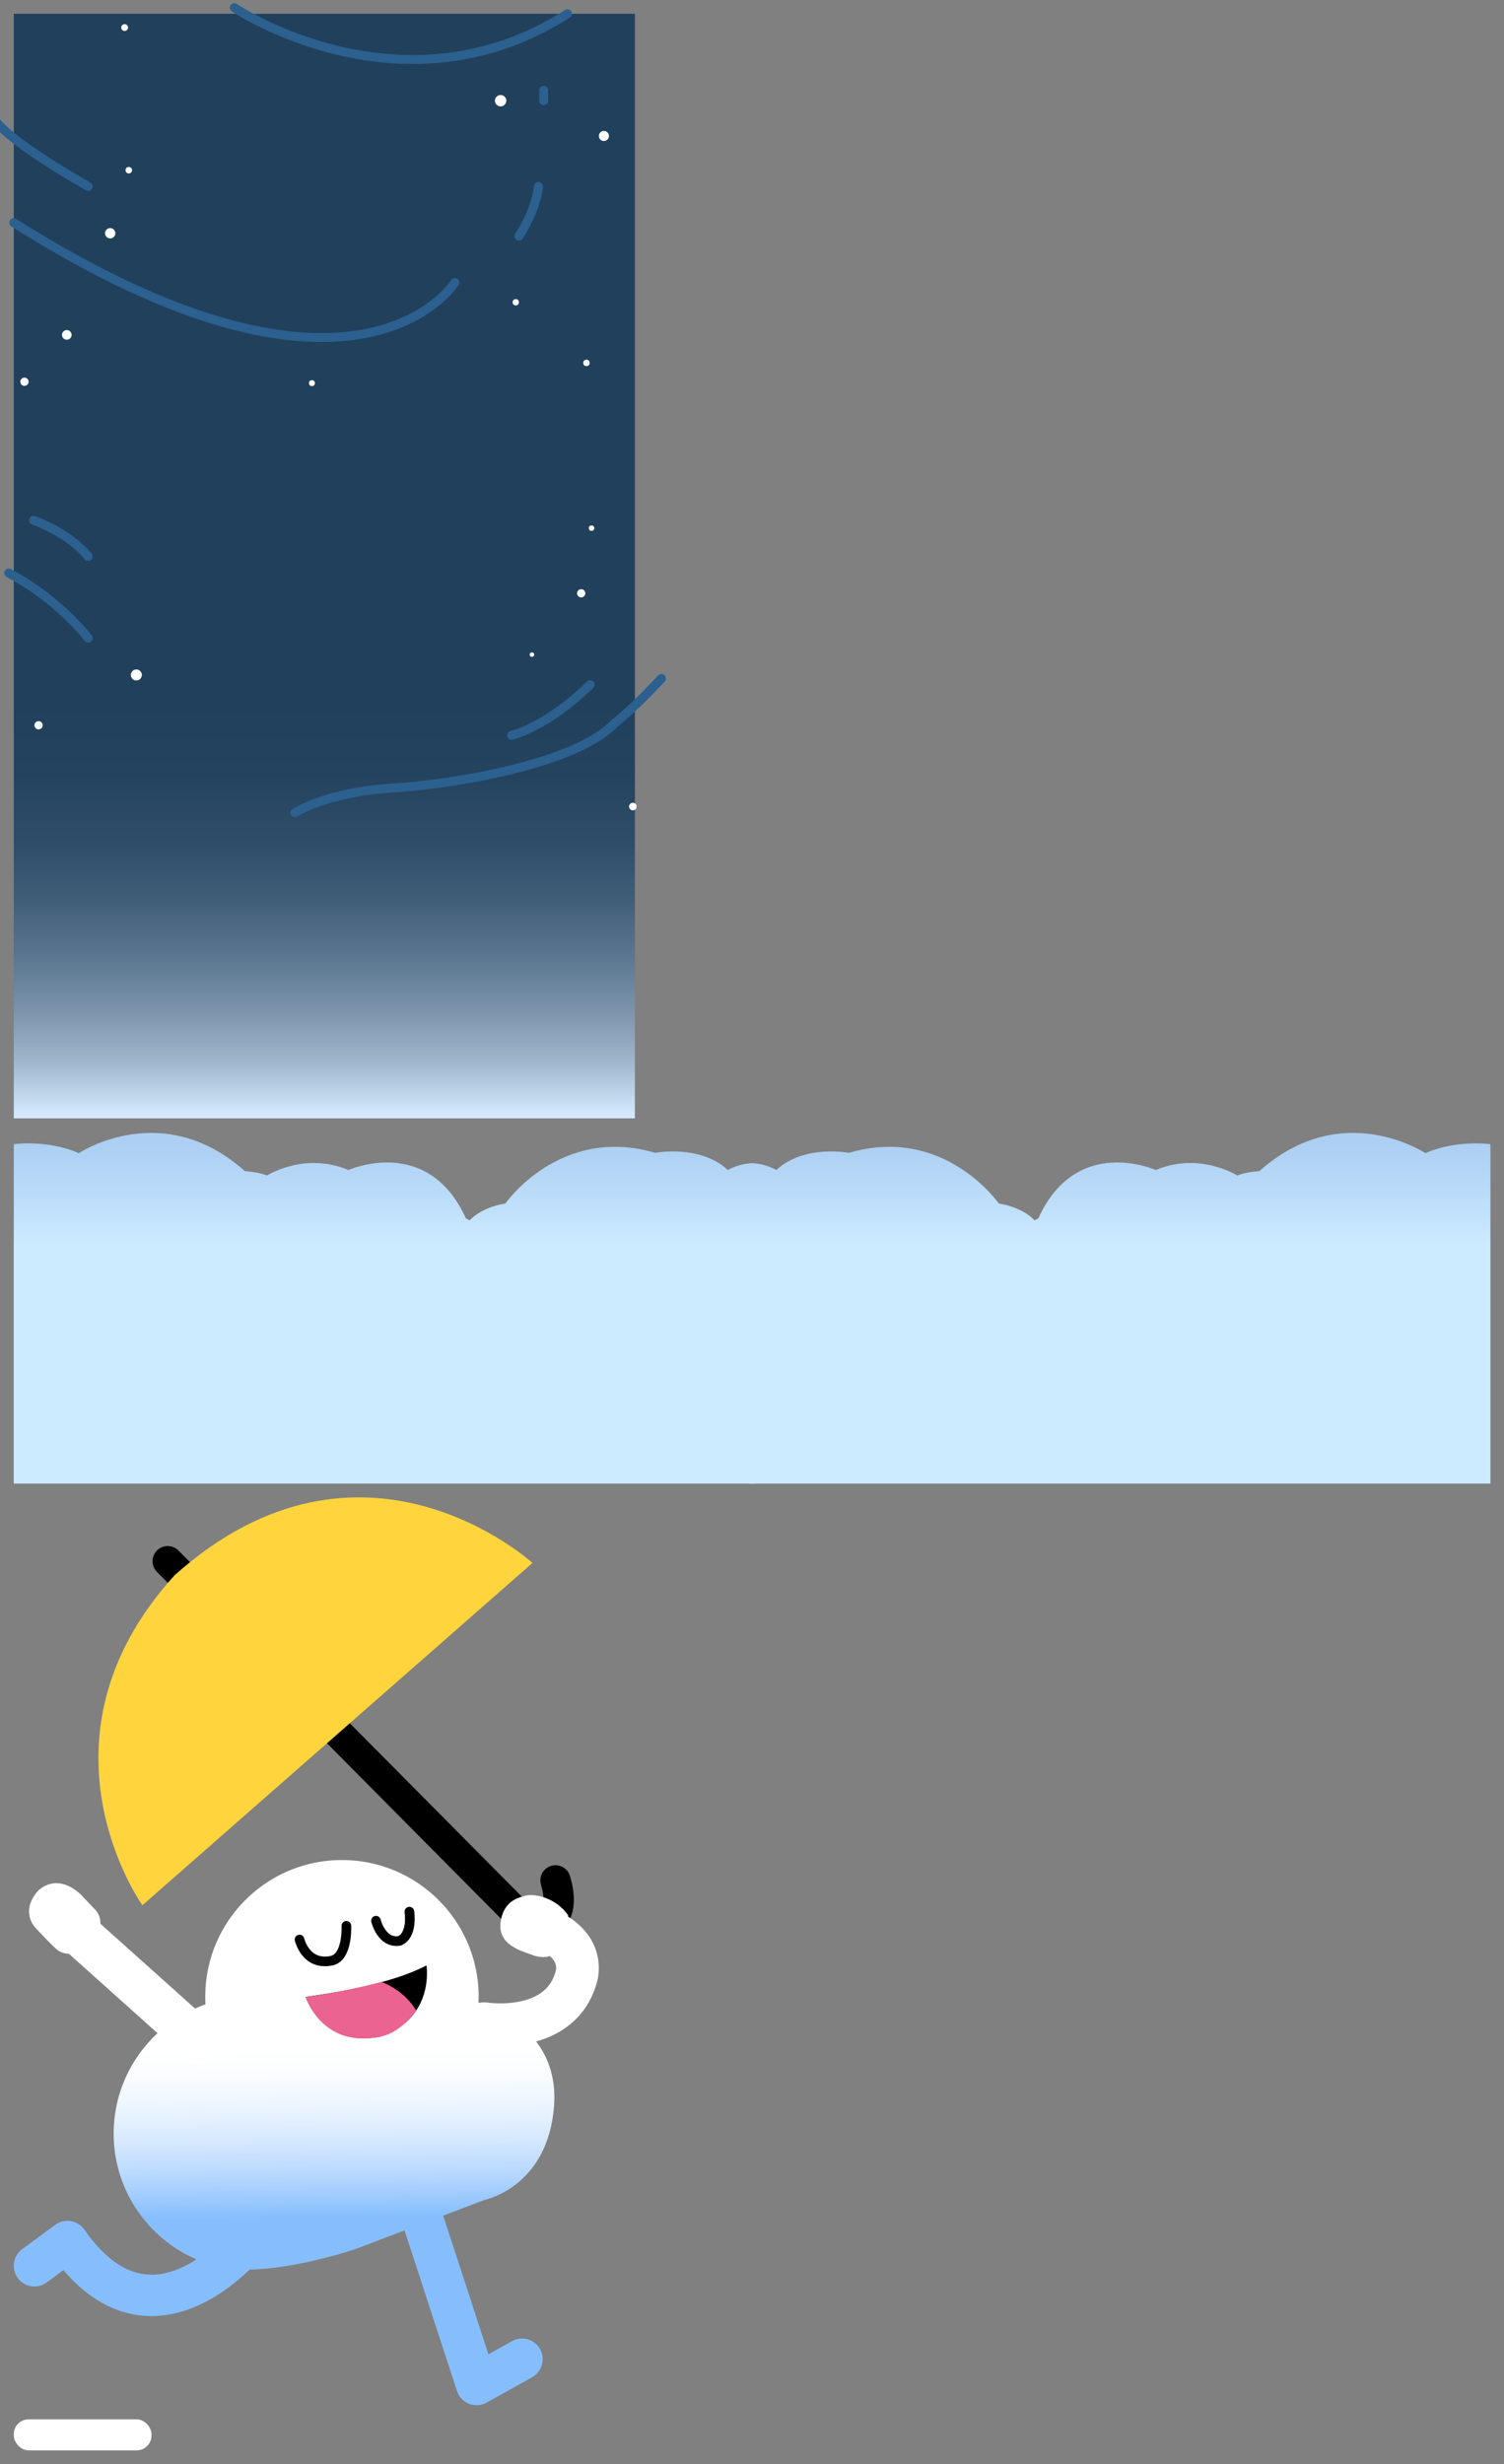 <?xml version="1.0" ?><svg height="3576px" preserveAspectRatio="none" viewBox="0 0 2184.1 3576" width="2184.1px" xmlns="http://www.w3.org/2000/svg" xmlns:xlink="http://www.w3.org/1999/xlink"><rect x="0" y="0" width="2184.1" height="3576" fill="#808080" stroke="none"/><g id="s20-20" transform="translate(20, 20)"><g transform="translate(-34.89, -15.37)"><defs><linearGradient gradientUnits="userSpaceOnUse" id="uid_0" x1="485.89" x2="485.89" y1="1618.37" y2="15.37"><stop offset="0" stop-color="#d7ebff"/><stop offset=".01" stop-color="#cde2f6"/><stop offset=".05" stop-color="#a0b7cd"/><stop offset=".1" stop-color="#7992aa"/><stop offset=".15" stop-color="#59748e"/><stop offset=".2" stop-color="#405d78"/><stop offset=".25" stop-color="#2f4d68"/><stop offset=".31" stop-color="#24435f"/><stop offset=".38" stop-color="#21405c"/></linearGradient><style>.cl0 {
    fill: none;
    stroke: #2b608f;
    stroke-linecap: round;
    stroke-linejoin: round;
    stroke-width: 13px
    }
.cl1 {
    fill: #fff
    }</style></defs><path d="M34.89 15.37h902v1603h-902z" fill="url(#uid_0)" id="uid_1"/><g id="uid_2"><path class="cl0" d="M640.58 390.11S497.86 618.1 0 303.12M408.09 1159.57s45-30 142.5-36 270-37.49 322.48-94.49c28.93-22.5 67.5-64.5 67.5-64.5M723.08 1047.08s49.06-10.5 114-73.5M28.61 735.09s49.5 16.5 79.5 52.5M108.11 906.09s-43.5-57-115.5-94.5M733.58 322.61s24-34.49 28.49-72M320.29-8.87S562.58 154.36 804.07 0M108.11 250.62s-112.5-63-136.5-97.5" transform="translate(34.89 15.37)"/><path class="cl0" d="M804.46 126.49v15"/></g><g id="uid_3"><circle class="cl1" cx="741.89" cy="141.49" r="8.27"/><circle class="cl1" cx="891.89" cy="192.7" r="7.33"/><circle class="cl1" cx="763.89" cy="434.04" r="4.58"/><circle class="cl1" cx="866.55" cy="522.04" r="4.67"/><circle class="cl1" cx="467.89" cy="551.37" r="4.33"/><circle class="cl1" cx="111.89" cy="481.37" r="7"/><circle class="cl1" cx="50.39" cy="549.37" r="6"/><circle class="cl1" cx="174.89" cy="333.87" r="7.5"/><circle class="cl1" cx="201.89" cy="242.37" r="4.75"/><circle class="cl1" cx="195.89" cy="35.37" r="4.96"/><circle class="cl1" cx="212.89" cy="974.87" r="8"/><circle class="cl1" cx="70.89" cy="1047.87" r="6"/><circle class="cl1" cx="787.39" cy="945.37" r="3.25"/><circle class="cl1" cx="933.89" cy="1165.87" r="5.5"/><circle class="cl1" cx="858.89" cy="856.37" r="6"/><circle class="cl1" cx="873.89" cy="761.87" r="4"/></g></g></g><g id="s20-1643" transform="translate(20, 1643)"><g transform="translate(-0.0, -0.0)"><linearGradient gradientUnits="userSpaceOnUse" id="uid_4" x1="538.5" x2="538.5" y1="510" y2="1.123"><stop offset=".68" stop-color="#cdebff"/><stop offset=".789" stop-color="#bfdffa"/><stop offset=".964" stop-color="#accff3"/></linearGradient><path d="M0 17.5s49-7 94.5 13c0 0 121-81 241 26 0 0 21.5 1.5 32 6.5 0 0 55-35 118.5-8 0 0 115-52 170.5 70l5.5 3s15.5-18.5 52-24.5c0 0 79-114 217.5-73.5 0 0 65.5-12.5 105.5 25 0 0 19-11.5 40-9.5V510H0V17.5z" fill="url(#uid_4)"/><g><linearGradient gradientTransform="matrix(-1 0 0 1 1077 0)" gradientUnits="userSpaceOnUse" id="uid_5" x1="-528.941" x2="-528.941" y1="510" y2="1.123"><stop offset=".68" stop-color="#cdebff"/><stop offset=".789" stop-color="#bfdffa"/><stop offset=".964" stop-color="#accff3"/></linearGradient><path d="M2144.4 17.5s-49-7-94.5 13c0 0-121-81-241 26 0 0-21.5 1.5-32 6.5 0 0-55-35-118.5-8 0 0-115-52-170.5 70l-5.5 3s-15.5-18.5-52-24.5c0 0-79-114-217.5-73.5 0 0-65.5-12.5-105.5 25 0 0-19-11.5-40-9.5V510h1077V17.5z" fill="url(#uid_5)"/></g></g></g><g id="s20-2173" transform="translate(20, 2173)"><g transform="translate(-0.0, -0.0)"><defs><linearGradient gradientUnits="userSpaceOnUse" id="uid_6" x1="464.6" x2="470.58" y1="527.23" y2="1167.17"><stop offset=".43" stop-color="#fff"/><stop offset=".49" stop-color="#fafcff"/><stop offset=".56" stop-color="#ecf5ff"/><stop offset=".64" stop-color="#d5e8fe"/><stop offset=".72" stop-color="#b5d7fe"/><stop offset=".8" stop-color="#8bc1fd"/><stop offset=".81" stop-color="#86befd"/></linearGradient><style>.cl2, .cl3 {
    fill: none;
    stroke-linecap: round
    }
.cl3 {
    stroke: #000;
    stroke-miterlimit: 10
    }
.cl2 {
    stroke: #86befd;
    stroke-linejoin: round;
    stroke-width: 60px
    }
.cl4 {
    fill: #fff
    }
.cl3 {
    stroke-width: 14px
    }</style></defs><g id="uid_7"><path d="M223.52 92.66l508.67 512.35s27.14 28.18 45.81 11.51c17.66-15.76 14.67-40.66 8.67-60.66" fill="none" stroke="#000" stroke-linecap="round" stroke-miterlimit="10" stroke-width="44"/><path d="M189.77 593.78L756.24 97s-247.12-225.57-519.58 17.75c-217.97 239.51-46.89 479.03-46.89 479.03z" fill="#ffd43d" transform="translate(-3 -1.81)"/></g><path class="cl2" d="M586.58 1025.76l85.52 261.72 65.98-36.73" data-name="RIGHT LEG" id="uid_8"/><path class="cl2" d="M33 1117l48-35.27c124 178.6 265.6-4.66 265.6-4.66" data-name="LEFT LEG" id="uid_9" transform="translate(-3 -1.81)"/><path d="M285.22 767.16a199.35 199.35 0 01-4.13-40.5c0-109.63 88.87-198.5 198.51-198.5S678.1 617 678.1 726.66l-.18 8.49s118.65 31.44 109.65 149.93-101.48 136.49-101.48 136.49l-185 70.5s-149 51.57-220 20.53l65.5 11.08c-109.63 0-198.5-88.88-198.5-198.51S237 726.66 346.59 726.66" fill="url(#uid_6)" id="uid_10" transform="translate(-3 -1.81)"/><g data-name="LEFT ARM" id="uid_11"><path d="M683.09 763.83s113.55 18.29 134.8-72c8.69-55.49-64.65-72.33-64.65-72.33" fill="none" stroke="#fff" stroke-linecap="round" stroke-miterlimit="10" stroke-width="62"/><path class="cl4" d="M784.41 666s-9.84 6.65-28.17 0-50.64-15.55-46.24-47.82 27.76-35.88 37-38.53 42.72 1.33 61.32 29.23z" transform="translate(-3 -1.81)"/></g><g data-name="RIGHT ARM" id="uid_12"><path d="M69.11 610.28L270.1 790.27" fill="none" stroke="#fff" stroke-linecap="round" stroke-miterlimit="10" stroke-width="63"/><path class="cl4" d="M84.5 664a26.6 26.6 0 01-20-7C55 648.5 35 627 35 627s-24.5-23.5 4-55c32.5-27.5 64 9 64 9l19 20a28.17 28.17 0 016.5 22.61c-2 13.89-44 40.39-44 40.39z" transform="translate(-3 -1.81)"/></g><g id="uid_13"><path d="M427 727c-2.67-.67 112.67-12.67 175.33-46 0 0 12.67 76-66.66 103.33C451 801 427 727 427 727z" id="uid_14" transform="translate(-3 -1.81)"/><path d="M587.4 746.61S573 719 537 705a945.67 945.67 0 01-110 22s23.33 75.33 108.67 57.33c30.66-6 51.73-37.72 51.73-37.72z" fill="#eb6390" id="uid_15" transform="translate(-3 -1.81)"/><path class="cl3" d="M418 643.5s8.5 37.5 45 31c25.44-3.5 23-50.89 23-50.89M529 616.18s8 33.33 34 29.32c20-8.43 14.5-42.5 14.5-42.5" transform="translate(-3 -1.81)"/></g></g></g><g id="s20-3511" transform="translate(20, 3511)"><g transform="translate(-0.0, -0.0)"><rect fill="#FFF" fill-rule="evenodd" height="45" rx="21.5" width="200"/></g></g></svg>